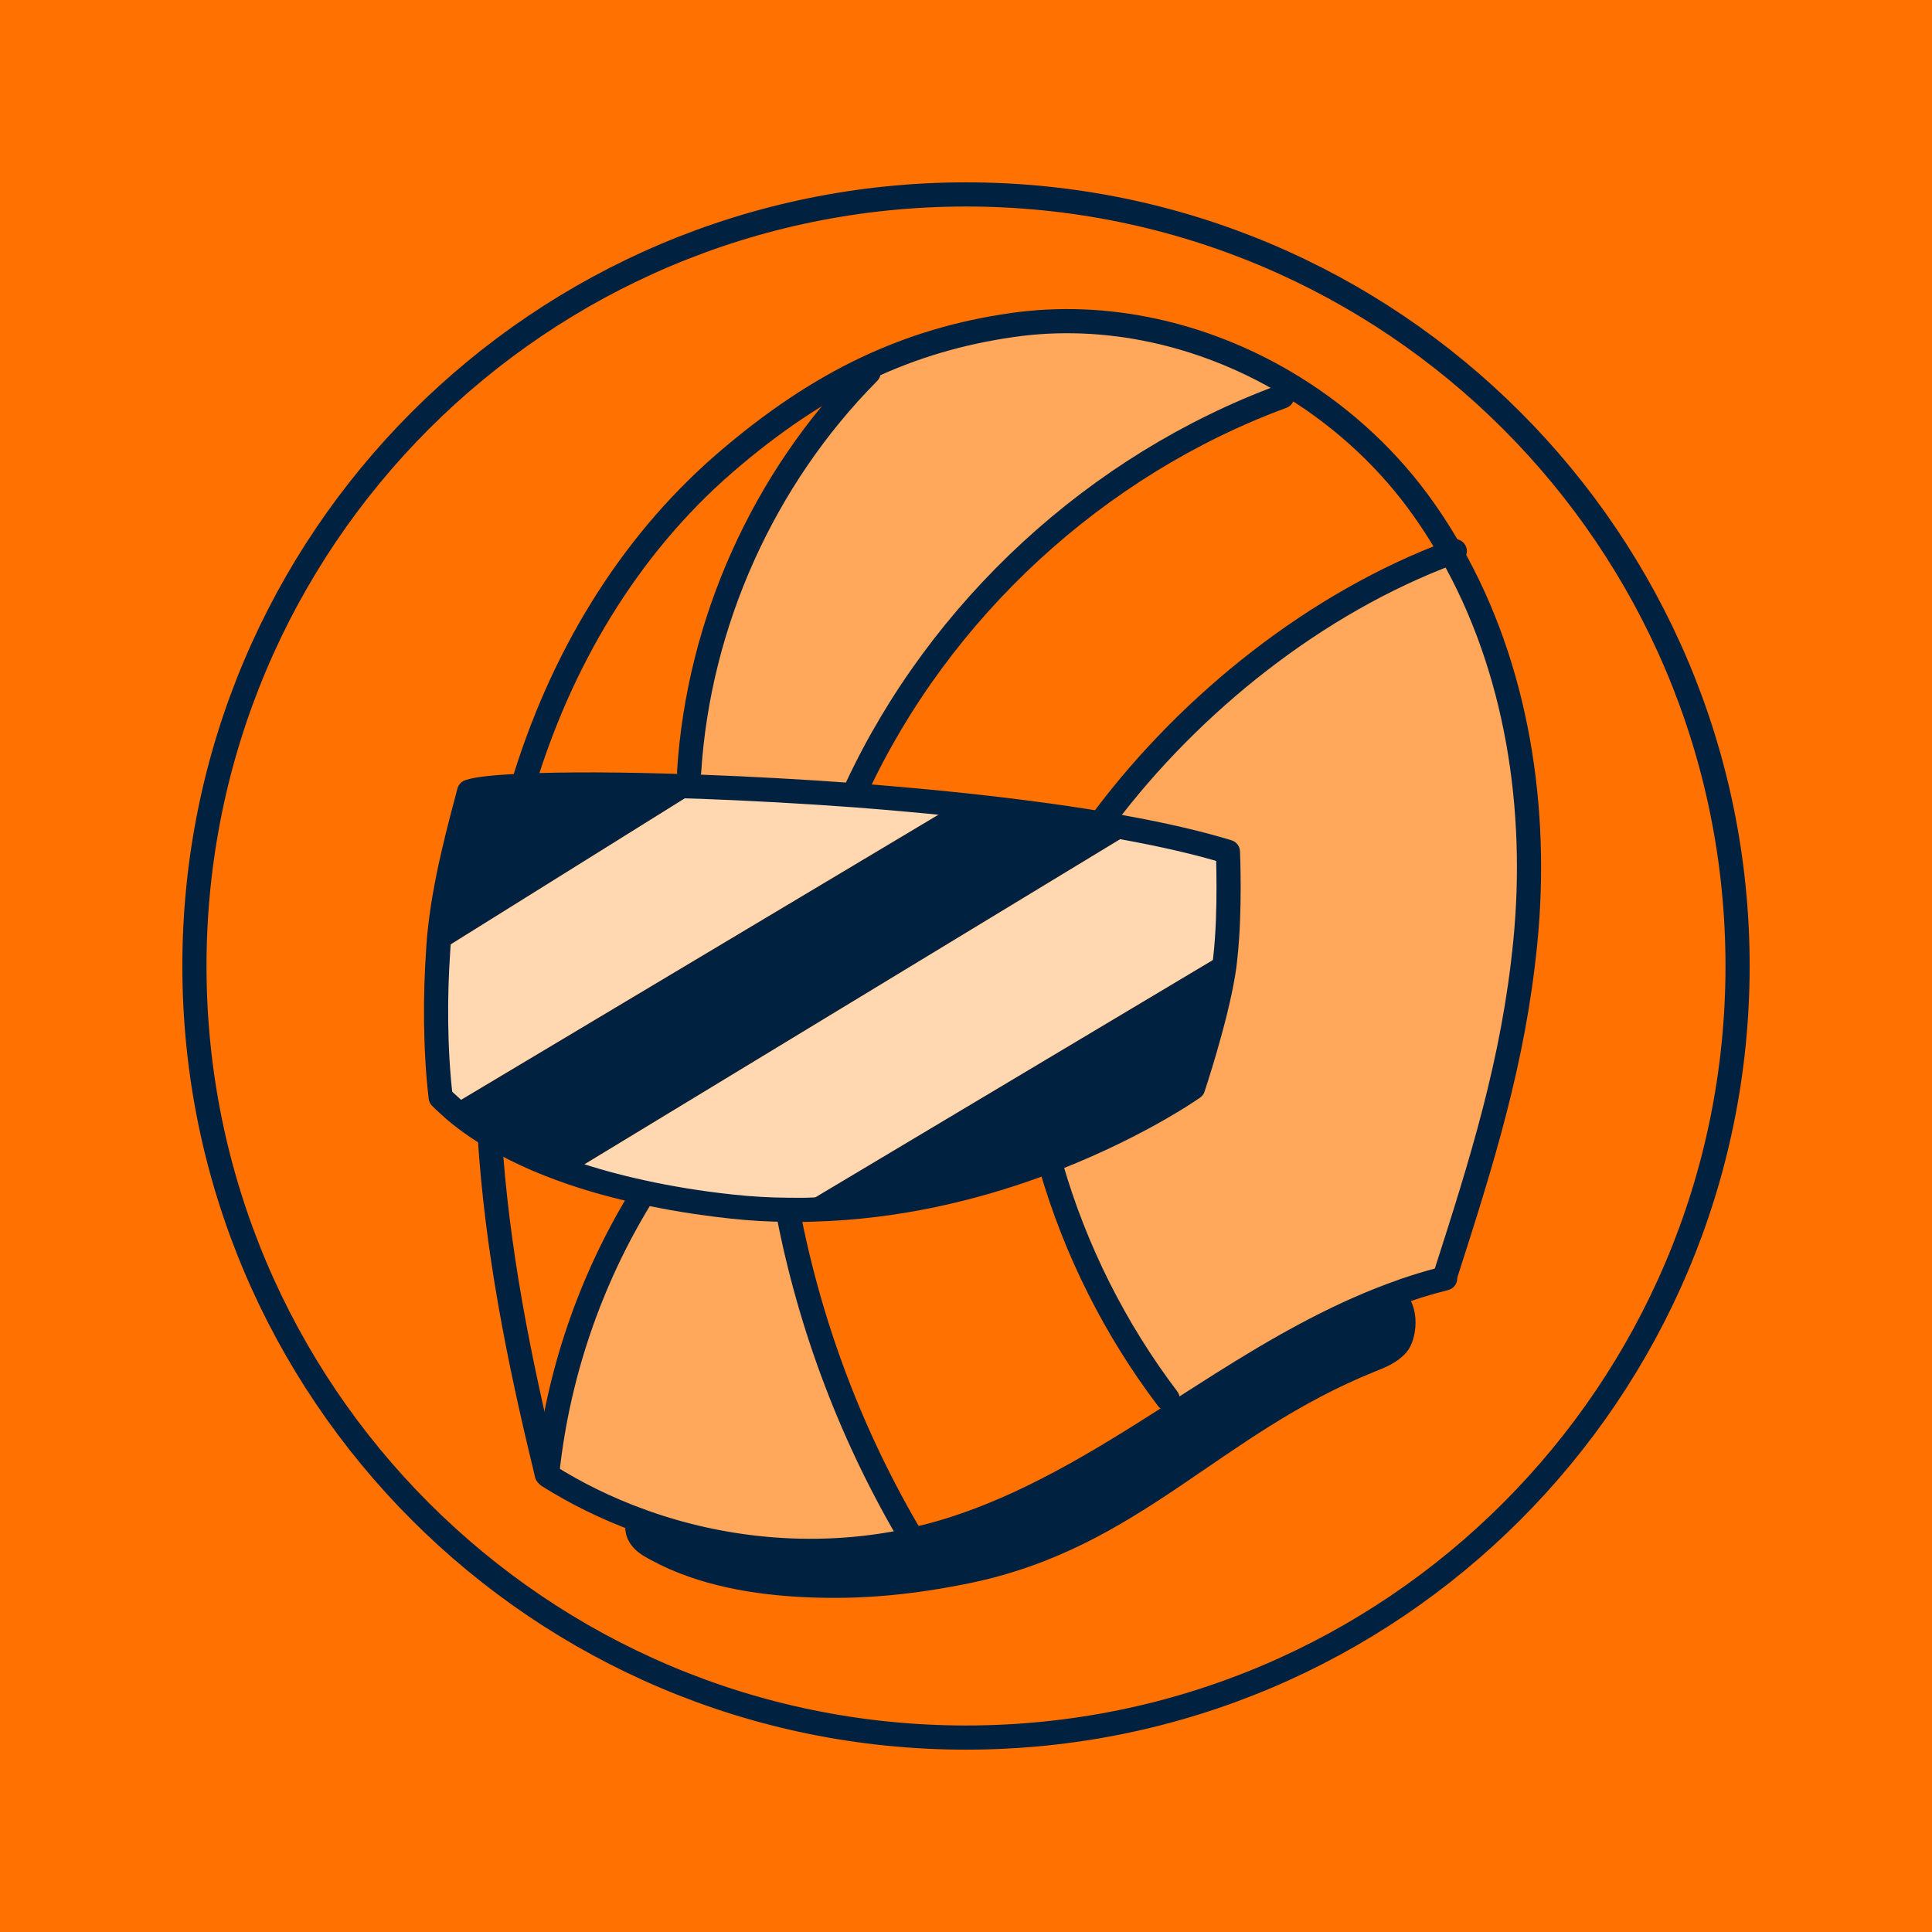 <svg width="52" height="52" viewBox="0 0 52 52" fill="none" xmlns="http://www.w3.org/2000/svg">
<g clip-path="url(#clip0_26_81635)">
<rect width="52" height="52" fill="#FF7101"/>
<path d="M26 52C40.359 52 52 40.359 52 26C52 11.641 40.359 0 26 0C11.641 0 0 11.641 0 26C0 40.359 11.641 52 26 52Z" fill="#FF7101"/>
<path d="M26 46.767C37.469 46.767 46.767 37.469 46.767 26C46.767 14.531 37.469 5.233 26 5.233C14.531 5.233 5.233 14.531 5.233 26C5.233 37.469 14.531 46.767 26 46.767Z" fill="#FF7101" stroke="#002140" stroke-width="0.65" stroke-miterlimit="10"/>
<path d="M21.21 32.621C21.805 35.726 22.947 38.727 24.567 41.444C22.127 41.984 19.531 41.78 17.188 40.914C16.34 40.603 15.527 40.208 14.762 39.727L14.717 39.682L14.696 39.589L14.738 39.578C15.021 36.989 15.883 34.463 17.243 32.241L17.278 32.085C17.998 32.244 18.801 32.379 19.704 32.476C20.213 32.531 20.718 32.559 21.21 32.563V32.621Z" fill="#FFA75A"/>
<path d="M34.58 10.283L34.511 10.671C29.513 12.515 25.301 16.395 23.051 21.224L23.037 21.407C21.59 21.3 20.168 21.224 18.856 21.175C18.749 21.175 18.638 21.168 18.534 21.165L18.548 20.77C18.801 16.766 20.552 12.872 23.38 10.023L23.328 9.909C24.577 9.321 25.855 8.947 27.236 8.75C29.776 8.383 32.375 8.985 34.58 10.283Z" fill="#FFA75A"/>
<path d="M39.055 14.872C40.838 17.994 41.409 21.767 41.053 25.366C40.737 28.571 39.879 31.285 38.893 34.351V34.407C38.412 34.528 37.934 34.677 37.467 34.853C35.861 35.449 34.338 36.328 32.884 37.245C32.434 37.529 31.984 37.819 31.531 38.107L31.427 37.646C30.011 35.777 28.942 33.649 28.291 31.395L27.879 31.378C30.475 30.437 32.112 29.277 32.112 29.277C32.112 29.277 32.711 27.488 32.922 26.207C32.947 26.065 32.967 25.916 32.981 25.761C33.12 24.511 33.05 22.926 33.05 22.926C32.247 22.68 31.289 22.462 30.236 22.272C30.063 22.237 29.883 22.206 29.703 22.178L29.735 21.998C32.064 18.908 35.425 16.225 39.055 14.872Z" fill="#FFA75A"/>
<path d="M21.895 32.258L21.902 32.556C21.674 32.566 21.445 32.566 21.21 32.562C20.718 32.559 20.213 32.531 19.704 32.476C18.801 32.379 17.998 32.244 17.278 32.085C16.575 31.933 15.956 31.759 15.409 31.573L15.43 31.517L30.184 22.563L30.236 22.273C31.289 22.463 32.247 22.681 33.05 22.927C33.05 22.927 33.12 24.512 32.981 25.761L32.808 25.744L21.895 32.258Z" fill="#FFD7B0"/>
<path d="M11.861 29.533C11.706 28.218 11.712 26.761 11.792 25.612H11.816L18.853 21.22V21.175C20.168 21.223 21.59 21.299 23.037 21.407C23.889 21.473 24.75 21.549 25.599 21.635L25.588 21.732L12.242 29.703L12.111 29.769C12 29.672 11.92 29.592 11.861 29.533Z" fill="#FFD7B0"/>
<path d="M26.021 42.295C24.567 42.593 23.193 42.734 21.708 42.665C20.365 42.606 18.894 42.368 17.673 41.7C17.506 41.61 17.018 41.388 17.188 40.917C19.531 41.779 22.127 41.983 24.567 41.444C24.844 41.381 25.114 41.312 25.384 41.232C27.596 40.578 29.579 39.353 31.531 38.107C31.984 37.82 32.434 37.529 32.884 37.245C34.338 36.328 35.861 35.449 37.467 34.853L37.484 34.905C37.913 35.248 37.789 35.982 37.605 36.19C37.422 36.401 37.148 36.508 36.889 36.612C32.621 38.332 30.531 41.371 26.021 42.295Z" fill="#002140"/>
<path d="M21.895 32.258L32.808 25.744L32.981 25.761C32.967 25.917 32.947 26.066 32.922 26.208C32.711 27.488 32.112 29.278 32.112 29.278C32.112 29.278 30.475 30.437 27.879 31.379C26.221 31.981 24.169 32.493 21.902 32.556L21.895 32.258Z" fill="#002140"/>
<path d="M30.236 22.273L30.184 22.563L15.43 31.517L15.409 31.573C14.45 31.247 13.723 30.887 13.18 30.555C12.682 30.254 12.335 29.977 12.111 29.769L12.242 29.704L25.588 21.733L25.599 21.636C27.028 21.781 28.426 21.961 29.703 22.176C29.883 22.207 30.063 22.238 30.236 22.273Z" fill="#002140"/>
<path d="M11.816 25.27C11.944 23.778 12.415 22.117 12.626 21.307C12.834 21.231 13.343 21.179 14.076 21.148C15.156 21.099 16.728 21.102 18.534 21.165C18.638 21.168 18.749 21.172 18.856 21.175V21.22L11.816 25.612H11.792C11.799 25.495 11.806 25.381 11.816 25.27Z" fill="#002140"/>
<path d="M14.076 21.134C15.077 17.807 16.88 14.741 19.5 12.47C20.794 11.352 22.044 10.515 23.328 9.909C24.578 9.321 25.855 8.947 27.236 8.75C29.776 8.383 32.375 8.985 34.58 10.283C35.961 11.096 37.19 12.183 38.149 13.474C38.481 13.924 38.785 14.391 39.055 14.872C40.838 17.994 41.409 21.767 41.053 25.366C40.737 28.572 39.879 31.285 38.893 34.352" stroke="#002140" stroke-width="0.65" stroke-linecap="round" stroke-linejoin="round"/>
<path d="M14.717 39.682L14.696 39.589C13.952 36.529 13.374 33.611 13.18 30.559" stroke="#002140" stroke-width="0.65" stroke-linecap="round" stroke-linejoin="round"/>
<path d="M14.762 39.727C15.527 40.208 16.34 40.603 17.188 40.914C19.531 41.779 22.127 41.984 24.567 41.444C24.844 41.381 25.114 41.312 25.384 41.233C27.596 40.578 29.579 39.353 31.531 38.107C31.984 37.82 32.434 37.529 32.884 37.245C34.338 36.328 35.861 35.449 37.467 34.854C37.934 34.677 38.412 34.528 38.896 34.407" stroke="#002140" stroke-width="0.65" stroke-linecap="round" stroke-linejoin="round"/>
<path d="M11.792 25.612C11.799 25.495 11.806 25.381 11.816 25.27C11.944 23.778 12.415 22.117 12.626 21.307C12.834 21.231 13.343 21.179 14.076 21.148C15.156 21.099 16.728 21.102 18.534 21.165C18.638 21.168 18.749 21.172 18.856 21.175C20.168 21.224 21.59 21.3 23.037 21.407C23.889 21.473 24.75 21.549 25.599 21.636C27.028 21.781 28.426 21.961 29.703 22.175C29.883 22.207 30.063 22.238 30.236 22.272C31.289 22.463 32.247 22.681 33.05 22.927C33.05 22.927 33.12 24.512 32.981 25.761C32.967 25.917 32.947 26.066 32.922 26.208C32.711 27.488 32.112 29.278 32.112 29.278C32.112 29.278 30.475 30.437 27.879 31.379C26.221 31.981 24.169 32.493 21.902 32.555C21.674 32.566 21.445 32.566 21.21 32.562C20.718 32.559 20.213 32.531 19.704 32.476C18.801 32.379 17.998 32.244 17.278 32.085C16.575 31.932 15.956 31.759 15.409 31.572C14.45 31.247 13.723 30.887 13.18 30.555C12.681 30.254 12.335 29.977 12.111 29.769C12 29.672 11.92 29.593 11.861 29.534C11.706 28.219 11.712 26.762 11.792 25.612Z" stroke="#002140" stroke-width="0.65" stroke-linecap="round" stroke-linejoin="round"/>
<path d="M17.188 40.917C17.018 41.388 17.506 41.609 17.673 41.7C18.894 42.367 20.365 42.606 21.708 42.665C23.193 42.734 24.567 42.592 26.021 42.295C30.531 41.371 32.621 38.332 36.889 36.612C37.148 36.508 37.422 36.401 37.605 36.189C37.789 35.982 37.913 35.248 37.484 34.905" stroke="#002140" stroke-width="0.65" stroke-linecap="round" stroke-linejoin="round"/>
<path d="M39.156 14.834C39.121 14.848 39.09 14.858 39.056 14.872C35.425 16.225 32.064 18.908 29.735 21.998" stroke="#002140" stroke-width="0.65" stroke-linecap="round" stroke-linejoin="round"/>
<path d="M34.511 10.671C29.513 12.516 25.301 16.396 23.051 21.224" stroke="#002140" stroke-width="0.65" stroke-linecap="round" stroke-linejoin="round"/>
<path d="M23.38 10.023C20.552 12.872 18.801 16.766 18.548 20.77" stroke="#002140" stroke-width="0.65" stroke-linecap="round" stroke-linejoin="round"/>
<path d="M21.21 32.621C21.805 35.726 22.947 38.727 24.567 41.444C24.584 41.475 24.602 41.502 24.619 41.533" stroke="#002140" stroke-width="0.65" stroke-linecap="round" stroke-linejoin="round"/>
<path d="M28.291 31.395C28.942 33.649 30.011 35.777 31.427 37.646" stroke="#002140" stroke-width="0.65" stroke-linecap="round" stroke-linejoin="round"/>
<path d="M17.243 32.24C15.883 34.462 15.021 36.989 14.737 39.578" stroke="#002140" stroke-width="0.65" stroke-linecap="round" stroke-linejoin="round"/>
</g>
<defs>
<clipPath id="clip0_26_81635">
<rect width="52" height="52" fill="white"/>
</clipPath>
</defs>
</svg>
